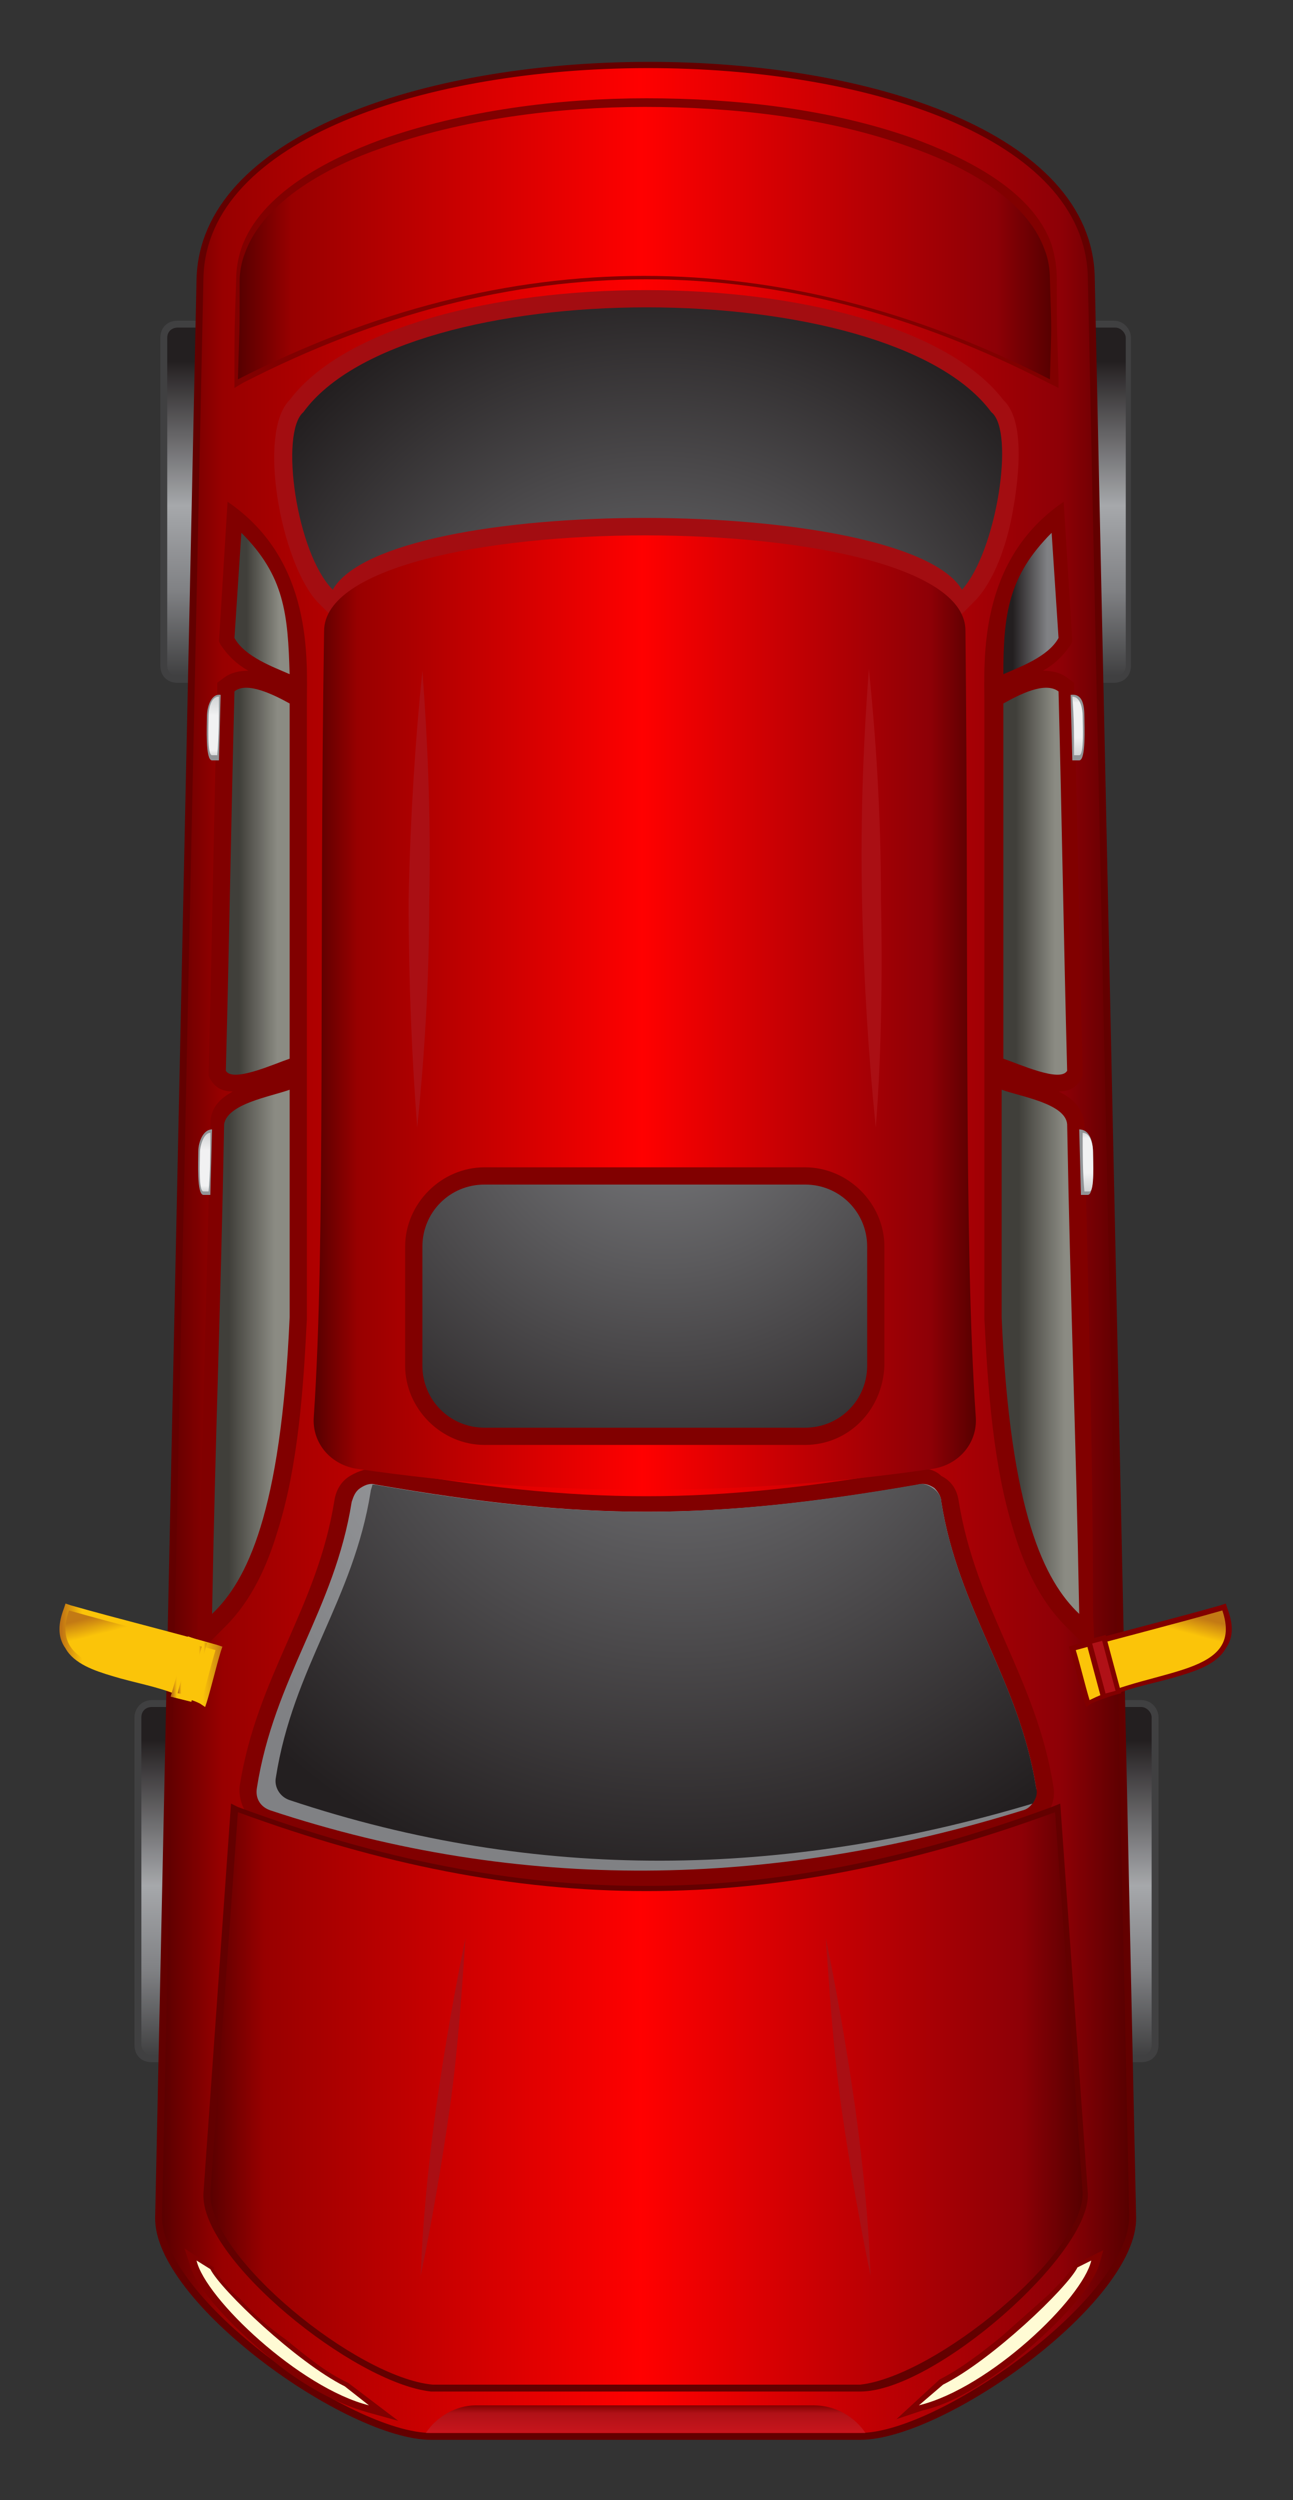 <?xml version="1.0" encoding="utf-8"?>
<!-- Generator: Adobe Illustrator 24.1.2, SVG Export Plug-In . SVG Version: 6.00 Build 0)  -->
<svg version="1.1" id="Layer_1" xmlns="http://www.w3.org/2000/svg" xmlns:xlink="http://www.w3.org/1999/xlink" x="0px" y="0px"
	 viewBox="0 0 75 145" style="enable-background:new 0 0 75 145;" xml:space="preserve">
<rect x="0" y="0" width="75" height="145" fill="#333333" stroke="none"/>
<style type="text/css">
	.st0{fill-rule:evenodd;clip-rule:evenodd;fill:#404041;}
	.st1{fill-rule:evenodd;clip-rule:evenodd;fill:url(#SVGID_1_);}
	.st2{fill-rule:evenodd;clip-rule:evenodd;fill:url(#SVGID_2_);}
	.st3{fill-rule:evenodd;clip-rule:evenodd;fill:url(#SVGID_3_);}
	.st4{fill-rule:evenodd;clip-rule:evenodd;fill:url(#SVGID_4_);}
	.st5{fill-rule:evenodd;clip-rule:evenodd;fill:#630000;}
	.st6{fill-rule:evenodd;clip-rule:evenodd;fill:url(#SVGID_5_);}
	.st7{fill-rule:evenodd;clip-rule:evenodd;fill:url(#SVGID_6_);}
	.st8{fill-rule:evenodd;clip-rule:evenodd;fill:#810000;}
	.st9{fill-rule:evenodd;clip-rule:evenodd;fill:url(#SVGID_7_);}
	.st10{fill-rule:evenodd;clip-rule:evenodd;fill:url(#SVGID_8_);}
	.st11{fill-rule:evenodd;clip-rule:evenodd;fill:url(#SVGID_9_);}
	.st12{fill-rule:evenodd;clip-rule:evenodd;fill:url(#SVGID_10_);}
	.st13{fill-rule:evenodd;clip-rule:evenodd;fill:#A30D11;}
	.st14{fill-rule:evenodd;clip-rule:evenodd;fill:url(#SVGID_11_);}
	.st15{fill-rule:evenodd;clip-rule:evenodd;fill:url(#SVGID_12_);}
	.st16{fill-rule:evenodd;clip-rule:evenodd;fill:url(#SVGID_13_);}
	.st17{fill-rule:evenodd;clip-rule:evenodd;fill:url(#SVGID_14_);}
	.st18{fill-rule:evenodd;clip-rule:evenodd;fill:url(#SVGID_15_);}
	.st19{fill-rule:evenodd;clip-rule:evenodd;fill:url(#SVGID_16_);}
	.st20{fill-rule:evenodd;clip-rule:evenodd;fill:url(#SVGID_17_);}
	.st21{fill-rule:evenodd;clip-rule:evenodd;fill:#929497;}
	.st22{fill-rule:evenodd;clip-rule:evenodd;fill:url(#SVGID_18_);}
	.st23{fill-rule:evenodd;clip-rule:evenodd;fill:url(#SVGID_19_);}
	.st24{fill-rule:evenodd;clip-rule:evenodd;fill:url(#SVGID_20_);}
	.st25{fill-rule:evenodd;clip-rule:evenodd;fill:url(#SVGID_21_);}
	.st26{fill-rule:evenodd;clip-rule:evenodd;fill:url(#SVGID_22_);}
	.st27{fill-rule:evenodd;clip-rule:evenodd;fill:#AA0F14;}
	.st28{fill-rule:evenodd;clip-rule:evenodd;fill:url(#SVGID_23_);}
	.st29{fill-rule:evenodd;clip-rule:evenodd;fill:#B01117;}
	.st30{fill-rule:evenodd;clip-rule:evenodd;fill:url(#SVGID_24_);}
	.st31{fill-rule:evenodd;clip-rule:evenodd;fill:url(#SVGID_25_);}
	.st32{fill-rule:evenodd;clip-rule:evenodd;fill:url(#SVGID_26_);}
	.st33{fill-rule:evenodd;clip-rule:evenodd;fill:url(#SVGID_27_);}
	.st34{fill-rule:evenodd;clip-rule:evenodd;fill:url(#SVGID_28_);}
	.st35{fill-rule:evenodd;clip-rule:evenodd;fill:#FFFBD4;}
</style>
<g>
	<g>
		<path class="st0" d="M13.3,19.6v19c0,0.6-0.4,1-1,1h-2c-0.6,0-1-0.4-1-1v-19c0-0.6,0.4-1,1-1h2C12.8,18.6,13.3,19.1,13.3,19.6z"/>
		
			<linearGradient id="SVGID_1_" gradientUnits="userSpaceOnUse" x1="-45" y1="1782.674" x2="-45" y2="1764.408" gradientTransform="matrix(-1 0 0 1 -33.65 -1743.477)">
			<stop  offset="0" style="stop-color:#404041"/>
			<stop  offset="0.27" style="stop-color:#808184"/>
			<stop  offset="0.54" style="stop-color:#A6A8AB"/>
			<stop  offset="1" style="stop-color:#231F20"/>
		</linearGradient>
		<path class="st1" d="M12.9,19.6v19c0,0.4-0.3,0.6-0.6,0.6h-2c-0.4,0-0.6-0.3-0.6-0.6v-19c0-0.4,0.3-0.6,0.6-0.6h2
			C12.6,19,12.9,19.3,12.9,19.6z"/>
		<path class="st0" d="M65.6,19.6v19c0,0.6-0.4,1-1,1h-2c-0.6,0-1-0.4-1-1v-19c0-0.6,0.4-1,1-1h2C65.2,18.6,65.6,19.1,65.6,19.6z"/>
		
			<linearGradient id="SVGID_2_" gradientUnits="userSpaceOnUse" x1="-97.4" y1="1782.674" x2="-97.4" y2="1764.408" gradientTransform="matrix(-1 0 0 1 -33.65 -1743.477)">
			<stop  offset="0" style="stop-color:#404041"/>
			<stop  offset="0.27" style="stop-color:#808184"/>
			<stop  offset="0.54" style="stop-color:#A6A8AB"/>
			<stop  offset="1" style="stop-color:#231F20"/>
		</linearGradient>
		<path class="st2" d="M65.3,19.6v19c0,0.4-0.3,0.6-0.6,0.6h-2c-0.3,0-0.6-0.3-0.6-0.6v-19c0-0.4,0.3-0.6,0.6-0.6h2
			C65,19,65.3,19.3,65.3,19.6z"/>
		<path class="st0" d="M11.8,99.6v19c0,0.6-0.4,1-1,1h-2c-0.6,0-1-0.4-1-1v-19c0-0.5,0.4-1,1-1h2C11.3,98.6,11.8,99.1,11.8,99.6z"/>
		
			<linearGradient id="SVGID_3_" gradientUnits="userSpaceOnUse" x1="-43.5" y1="1862.683" x2="-43.5" y2="1844.417" gradientTransform="matrix(-1 0 0 1 -33.65 -1743.477)">
			<stop  offset="0" style="stop-color:#404041"/>
			<stop  offset="0.27" style="stop-color:#808184"/>
			<stop  offset="0.54" style="stop-color:#A6A8AB"/>
			<stop  offset="1" style="stop-color:#231F20"/>
		</linearGradient>
		<path class="st3" d="M11.4,99.6v19c0,0.4-0.3,0.6-0.6,0.6h-2c-0.3,0-0.6-0.3-0.6-0.6v-19c0-0.4,0.3-0.6,0.6-0.6h2
			C11.1,99,11.4,99.3,11.4,99.6z"/>
		<path class="st0" d="M67.2,99.6v19c0,0.6-0.4,1-1,1h-2c-0.6,0-1-0.4-1-1v-19c0-0.5,0.4-1,1-1h2C66.8,98.6,67.2,99.1,67.2,99.6z"/>
		
			<linearGradient id="SVGID_4_" gradientUnits="userSpaceOnUse" x1="-98.9" y1="1862.683" x2="-98.9" y2="1844.417" gradientTransform="matrix(-1 0 0 1 -33.65 -1743.477)">
			<stop  offset="0" style="stop-color:#404041"/>
			<stop  offset="0.27" style="stop-color:#808184"/>
			<stop  offset="0.54" style="stop-color:#A6A8AB"/>
			<stop  offset="1" style="stop-color:#231F20"/>
		</linearGradient>
		<path class="st4" d="M66.8,99.6v19c0,0.4-0.3,0.6-0.6,0.6h-2c-0.4,0-0.6-0.3-0.6-0.6v-19c0-0.4,0.3-0.6,0.6-0.6h2
			C66.5,99,66.8,99.3,66.8,99.6z"/>
		<path class="st5" d="M63.5,16.1l2.4,112.5c0.1,4.9-11.1,12.9-16,12.9H25c-4.9,0-16.1-8-16-12.9l2.4-112.4
			C11.8-0.5,63.2-0.7,63.5,16.1z"/>
		
			<linearGradient id="SVGID_5_" gradientUnits="userSpaceOnUse" x1="-42.893" y1="1815.958" x2="-99.234" y2="1815.958" gradientTransform="matrix(-1 0 0 1 -33.65 -1743.477)">
			<stop  offset="0" style="stop-color:#570000"/>
			<stop  offset="6.462370e-02" style="stop-color:#980000"/>
			<stop  offset="0.495" style="stop-color:#FF0000"/>
			<stop  offset="0.93" style="stop-color:#8D0006"/>
			<stop  offset="1" style="stop-color:#560000"/>
		</linearGradient>
		<path class="st6" d="M63.1,16.1l2.4,112.4c0.1,4.7-11,12.6-15.6,12.6H25c-4.6,0-15.7-7.8-15.6-12.6l2.4-112.4
			C12.2,0,62.8-0.2,63.1,16.1z"/>
		
			<linearGradient id="SVGID_6_" gradientUnits="userSpaceOnUse" x1="-71.15" y1="1882.976" x2="-71.15" y2="1889.44" gradientTransform="matrix(-1 0 0 1 -33.65 -1743.477)">
			<stop  offset="0" style="stop-color:#810000"/>
			<stop  offset="7.000000e-02" style="stop-color:#B01117"/>
			<stop  offset="0.5" style="stop-color:#EC1C24"/>
			<stop  offset="0.93" style="stop-color:#B01117"/>
			<stop  offset="1" style="stop-color:#810000"/>
		</linearGradient>
		<path class="st7" d="M50.2,141.1c-0.1,0-0.2,0-0.3,0H25c-0.1,0-0.2,0-0.3,0c0.6-0.9,1.7-1.6,2.9-1.6h19.6
			C48.5,139.5,49.6,140.2,50.2,141.1z"/>
		<path class="st8" d="M61.3,16.2c0,3.1,0,2.6,0.1,5.7v0.6l-0.6-0.3c-15.5-8-31.1-8-46.7,0l-0.5,0.3v-0.6c0-3.1,0-2.6,0.1-5.7
			c0-0.6,0.1-1.2,0.3-1.8c1.1-3.2,5.1-5.2,8.1-6.3c4.8-1.7,10.3-2.4,15.4-2.4S48.1,6.3,52.9,8c3,1.1,7,3,8.1,6.2
			C61.2,14.9,61.3,15.5,61.3,16.2z"/>
		
			<linearGradient id="SVGID_7_" gradientUnits="userSpaceOnUse" x1="-47.5" y1="1757.533" x2="-94.729" y2="1757.533" gradientTransform="matrix(-1 0 0 1 -33.65 -1743.477)">
			<stop  offset="0" style="stop-color:#570000"/>
			<stop  offset="6.462370e-02" style="stop-color:#980000"/>
			<stop  offset="0.495" style="stop-color:#FF0000"/>
			<stop  offset="0.93" style="stop-color:#8D0006"/>
			<stop  offset="1" style="stop-color:#560000"/>
		</linearGradient>
		<path class="st9" d="M60.9,16.2c0-0.6-0.1-1.2-0.3-1.7c-1.1-3.1-5-5-7.9-6C48,6.8,42.4,6.2,37.4,6.2S26.8,6.9,22.1,8.6
			c-2.9,1-6.8,3-7.9,6.1c-0.2,0.5-0.3,1.1-0.3,1.6c0,3.5,0,2.1-0.1,5.7c15.7-8,31.4-8,47.1,0C61,18.3,61,19.7,60.9,16.2z"/>
		<path class="st8" d="M55.6,87c1,6.3,4.5,10.3,5.5,16.6c0.2,1.1-0.5,2.1-1.5,2.4c-14.7,4.6-29.5,4.8-44.2,0c-1-0.3-1.6-1.4-1.5-2.4
			c1-6.4,4.5-10.3,5.5-16.6c0.1-0.6,0.4-1.1,0.9-1.4s1.1-0.5,1.6-0.4c12,2.1,19.2,2.1,31.1,0c0.6-0.1,1.2,0,1.6,0.4
			C55.2,85.9,55.5,86.4,55.6,87z"/>
		<path class="st5" d="M13.4,104.6l0.4,0.2c16.5,6.1,30.7,6.1,47.2,0l0.5-0.2l1.6,22.6c0.2,3.5-8.9,11.5-13.2,11.5H25
			c-4.5-0.5-13.4-7.7-13.2-11.5L13.4,104.6z"/>
		
			<linearGradient id="SVGID_8_" gradientUnits="userSpaceOnUse" x1="-45.694" y1="1865.133" x2="-96.454" y2="1865.133" gradientTransform="matrix(-1 0 0 1 -33.65 -1743.477)">
			<stop  offset="0" style="stop-color:#570000"/>
			<stop  offset="6.462370e-02" style="stop-color:#980000"/>
			<stop  offset="0.495" style="stop-color:#FF0000"/>
			<stop  offset="0.93" style="stop-color:#8D0006"/>
			<stop  offset="1" style="stop-color:#560000"/>
		</linearGradient>
		<path class="st10" d="M61.2,105.1c-16.6,6.1-30.8,6.1-47.4,0l-1.6,22.1c-0.1,3.7,8.5,10.7,12.9,11.1c8.3,0,16.6,0,24.8,0
			c4.4-0.5,12.9-7.5,12.9-11.1L61.2,105.1z"/>
		
			<radialGradient id="SVGID_9_" cx="-92.452" cy="1785.073" r="30.198" gradientTransform="matrix(-1.049 0 0 1.049 -57.614 -1796.999)" gradientUnits="userSpaceOnUse">
			<stop  offset="0" style="stop-color:#AEB0B3"/>
			<stop  offset="1" style="stop-color:#808184"/>
		</radialGradient>
		<path class="st11" d="M54.6,87.1c1,6.3,4.5,10.3,5.5,16.6c0.1,0.6-0.3,1.2-0.8,1.3c-14.5,4.5-29.1,4.8-43.6,0
			c-0.6-0.2-0.9-0.7-0.8-1.3c1-6.4,4.5-10.3,5.5-16.6c0.1-0.3,0.2-0.6,0.5-0.8c0.3-0.2,0.6-0.3,0.9-0.2c12.1,2.1,19.4,2.1,31.5,0
			c0.3-0.1,0.6,0,0.9,0.2C54.4,86.5,54.6,86.8,54.6,87.1z"/>
		
			<radialGradient id="SVGID_10_" cx="-92.552" cy="1785.371" r="33.029" gradientTransform="matrix(-1.049 0 0 1.049 -57.614 -1796.999)" gradientUnits="userSpaceOnUse">
			<stop  offset="0" style="stop-color:#808184"/>
			<stop  offset="1" style="stop-color:#231F20"/>
		</radialGradient>
		<path class="st12" d="M54.6,87.1c1,6.3,4.5,10.3,5.5,16.6c0.1,0.3,0,0.6-0.2,0.9c-14.4,4.3-28.7,4.6-43.1-0.2
			c-0.6-0.2-0.9-0.8-0.8-1.3c1-6.4,4.5-10.3,5.5-16.6c0-0.1,0.1-0.3,0.1-0.4h0.1c12.1,2.1,19.4,2.1,31.5,0c0.3-0.1,0.6,0,0.9,0.2
			C54.4,86.5,54.6,86.8,54.6,87.1z"/>
		<path class="st13" d="M16.8,23.2c6.4-8.5,34.9-8.5,41.4,0c1.4,1.3,0.8,5.1,0.5,6.7c-0.3,1.6-1,3.8-2.2,5l-0.9,0.9
			c-4.3-6-32-6-36.3,0l-0.9-0.9C16.3,32.6,14.9,25.1,16.8,23.2z"/>
		
			<radialGradient id="SVGID_11_" cx="-91.142" cy="1754.094" r="26.533" gradientTransform="matrix(-1.049 0 0 1.049 -57.614 -1796.999)" gradientUnits="userSpaceOnUse">
			<stop  offset="0" style="stop-color:#808184"/>
			<stop  offset="1" style="stop-color:#231F20"/>
		</radialGradient>
		<path class="st14" d="M55.8,34.2c2-2.2,3.1-9.2,1.7-10.3c-6-8.1-34-8.1-39.9,0c-1.4,1.2-0.4,8.2,1.7,10.3
			C22.5,28.6,52.5,28.7,55.8,34.2z"/>
		<g>
			<path class="st8" d="M61.4,63.3c0.6,0,1-0.2,1.3-0.7l0.1-0.2v-0.3c-0.2-7.3-0.3-14.7-0.5-22v-0.5l-0.4-0.3
				c-0.4-0.3-0.9-0.4-1.4-0.4c0.7-0.4,1.2-0.9,1.6-1.5l0.1-0.2l-0.5-8.1c-5,3.4-4.6,9.2-4.6,11.7c0,6.9,0,13.7,0,20.6v1.9
				c0,4.4,0,8.8,0,13.2l0,0l0,0c0.2,4,0.5,8.5,1.7,12.3c0.6,2,1.5,4,3,5.5l1.7,1.7l-0.1-2.4c0-9.5-0.3-19-0.5-28.4l0,0l0,0
				C62.8,64.2,62.2,63.7,61.4,63.3z"/>
			
				<linearGradient id="SVGID_12_" gradientUnits="userSpaceOnUse" x1="-92.596" y1="1794.541" x2="-94.828" y2="1794.541" gradientTransform="matrix(-1 0 0 1 -33.65 -1743.477)">
				<stop  offset="0" style="stop-color:#403F3A"/>
				<stop  offset="1" style="stop-color:#8B8B83"/>
			</linearGradient>
			<path class="st15" d="M61.4,40.1c0.2,7.7,0.3,14.4,0.5,22c-0.4,0.7-2.8-0.4-3.7-0.7c0-6.9,0-13.7,0-20.6
				C59.1,40.3,60.6,39.5,61.4,40.1z"/>
			
				<linearGradient id="SVGID_13_" gradientUnits="userSpaceOnUse" x1="-92.394" y1="1778.433" x2="-94.399" y2="1778.433" gradientTransform="matrix(-1 0 0 1 -33.65 -1743.477)">
				<stop  offset="0" style="stop-color:#231F20"/>
				<stop  offset="1" style="stop-color:#808184"/>
			</linearGradient>
			<path class="st16" d="M61,30.9l0.4,6.1c-0.6,1.1-2.3,1.7-3.2,2.1C58.2,35.6,58.5,33.4,61,30.9z"/>
			
				<linearGradient id="SVGID_14_" gradientUnits="userSpaceOnUse" x1="-92.746" y1="1821.833" x2="-95.427" y2="1821.833" gradientTransform="matrix(-1 0 0 1 -33.65 -1743.477)">
				<stop  offset="0" style="stop-color:#403F3A"/>
				<stop  offset="1" style="stop-color:#8B8B83"/>
			</linearGradient>
			<path class="st17" d="M61.9,65.2c0.2,10.9,0.5,17.5,0.7,28.4c-2-1.9-4-5.8-4.5-17.2c0-4.4,0-8.8,0-13.2
				C59.2,63.6,61.8,64,61.9,65.2z"/>
			<path class="st8" d="M13.5,63.3c-0.6,0-1-0.2-1.3-0.7l-0.1-0.2v-0.3c0.2-7.3,0.3-14.7,0.5-22v-0.5l0.4-0.3
				c0.4-0.3,0.9-0.4,1.4-0.4c-0.7-0.4-1.2-0.9-1.6-1.5l-0.1-0.2l0.5-8.1c5,3.4,4.6,9.2,4.6,11.7c0,6.9,0,13.7,0,20.6v1.9
				c0,4.4,0,8.8,0,13.2l0,0l0,0c-0.2,4-0.5,8.5-1.7,12.3c-0.6,2-1.5,4-3,5.5L11.4,96l0.1-2.4c0.2-9.5,0.5-18.9,0.7-28.4l0,0l0,0
				C12.2,64.2,12.8,63.7,13.5,63.3z"/>
			
				<linearGradient id="SVGID_15_" gradientUnits="userSpaceOnUse" x1="-47.512" y1="1794.541" x2="-49.743" y2="1794.541" gradientTransform="matrix(-1 0 0 1 -33.65 -1743.477)">
				<stop  offset="0" style="stop-color:#403F3A"/>
				<stop  offset="1" style="stop-color:#8B8B83"/>
			</linearGradient>
			<path class="st18" d="M13.6,40.1c-0.2,7.7-0.3,14.4-0.5,22c0.4,0.7,2.8-0.4,3.7-0.7c0-6.9,0-13.7,0-20.6
				C15.9,40.3,14.3,39.5,13.6,40.1z"/>
			
				<linearGradient id="SVGID_16_" gradientUnits="userSpaceOnUse" x1="-47.958" y1="1778.433" x2="-49.855" y2="1778.433" gradientTransform="matrix(-1 0 0 1 -33.65 -1743.477)">
				<stop  offset="0" style="stop-color:#403F3A"/>
				<stop  offset="1" style="stop-color:#8B8B83"/>
			</linearGradient>
			<path class="st19" d="M14,30.9L13.6,37c0.6,1.1,2.3,1.7,3.2,2.1C16.7,35.6,16.5,33.4,14,30.9z"/>
			
				<linearGradient id="SVGID_17_" gradientUnits="userSpaceOnUse" x1="-46.913" y1="1821.833" x2="-49.593" y2="1821.833" gradientTransform="matrix(-1 0 0 1 -33.65 -1743.477)">
				<stop  offset="0" style="stop-color:#403F3A"/>
				<stop  offset="1" style="stop-color:#8B8B83"/>
			</linearGradient>
			<path class="st20" d="M13,65.2c-0.2,10.9-0.5,17.5-0.7,28.4c2-1.9,4-5.8,4.5-17.2c0-4.4,0-8.8,0-13.2C15.7,63.6,13.2,64,13,65.2z
				"/>
			<path class="st21" d="M63.4,66.8c0,0.5,0.1,2.5-0.3,2.5h-0.4l-0.1-3.8C63.2,65.5,63.4,66.2,63.4,66.8z"/>
			
				<linearGradient id="SVGID_18_" gradientUnits="userSpaceOnUse" x1="-96.69" y1="1809.09" x2="-96.752" y2="1812.633" gradientTransform="matrix(-1 0 0 1 -33.65 -1743.477)">
				<stop  offset="0" style="stop-color:#D0D2D3"/>
				<stop  offset="0.11" style="stop-color:#F1F1F2"/>
				<stop  offset="0.68" style="stop-color:#F1F1F2"/>
				<stop  offset="1" style="stop-color:#D0D2D3"/>
			</linearGradient>
			<path class="st22" d="M62.8,65.7c0.5,0,0.6,0.8,0.6,1.1c0,0.5,0.1,2.3-0.2,2.3c-0.1,0-0.1,0-0.3,0C62.8,68,62.8,66.9,62.8,65.7z"
				/>
			<path class="st21" d="M62.9,41.6c0,0.5,0.1,2.5-0.3,2.5h-0.4l-0.1-3.8C62.8,40.2,62.9,40.9,62.9,41.6z"/>
			
				<linearGradient id="SVGID_19_" gradientUnits="userSpaceOnUse" x1="-96.191" y1="1783.838" x2="-96.253" y2="1787.381" gradientTransform="matrix(-1 0 0 1 -33.65 -1743.477)">
				<stop  offset="0" style="stop-color:#D0D2D3"/>
				<stop  offset="0.11" style="stop-color:#F1F1F2"/>
				<stop  offset="0.68" style="stop-color:#F1F1F2"/>
				<stop  offset="1" style="stop-color:#D0D2D3"/>
			</linearGradient>
			<path class="st23" d="M62.2,40.4c0.5,0,0.6,0.8,0.6,1.1c0,0.5,0.1,2.3-0.2,2.3c-0.1,0-0.1,0-0.3,0C62.3,42.7,62.3,41.6,62.2,40.4
				z"/>
			<path class="st21" d="M11.5,66.8c0,0.5-0.1,2.5,0.3,2.5h0.4l0.1-3.8C11.8,65.5,11.5,66.2,11.5,66.8z"/>
			
				<linearGradient id="SVGID_20_" gradientUnits="userSpaceOnUse" x1="-45.557" y1="1812.633" x2="-45.619" y2="1809.09" gradientTransform="matrix(-1 0 0 1 -33.65 -1743.477)">
				<stop  offset="0" style="stop-color:#D0D2D3"/>
				<stop  offset="0.11" style="stop-color:#F1F1F2"/>
				<stop  offset="0.68" style="stop-color:#F1F1F2"/>
				<stop  offset="1" style="stop-color:#D0D2D3"/>
			</linearGradient>
			<path class="st24" d="M12.2,65.7c-0.4,0-0.6,0.8-0.6,1.1c0,0.5-0.1,2.3,0.2,2.3c0.1,0,0.1,0,0.3,0C12.2,68,12.2,66.9,12.2,65.7z"
				/>
			<path class="st21" d="M12,41.6c0,0.5-0.1,2.5,0.3,2.5h0.4l0.1-3.8C12.3,40.2,12,40.9,12,41.6z"/>
			
				<linearGradient id="SVGID_21_" gradientUnits="userSpaceOnUse" x1="-46.056" y1="1787.382" x2="-46.118" y2="1783.838" gradientTransform="matrix(-1 0 0 1 -33.65 -1743.477)">
				<stop  offset="0" style="stop-color:#D0D2D3"/>
				<stop  offset="0.11" style="stop-color:#F1F1F2"/>
				<stop  offset="0.68" style="stop-color:#F1F1F2"/>
				<stop  offset="1" style="stop-color:#D0D2D3"/>
			</linearGradient>
			<path class="st25" d="M12.7,40.4c-0.5,0-0.6,0.8-0.6,1.1c0,0.5-0.1,2.3,0.2,2.3c0.1,0,0.1,0,0.3,0C12.7,42.7,12.7,41.6,12.7,40.4
				z"/>
		</g>
		
			<linearGradient id="SVGID_22_" gradientUnits="userSpaceOnUse" x1="-51.894" y1="1802.158" x2="-90.306" y2="1802.158" gradientTransform="matrix(-1 0 0 1 -33.65 -1743.477)">
			<stop  offset="0" style="stop-color:#570000"/>
			<stop  offset="6.462370e-02" style="stop-color:#980000"/>
			<stop  offset="0.495" style="stop-color:#FF0000"/>
			<stop  offset="0.93" style="stop-color:#8D0006"/>
			<stop  offset="1" style="stop-color:#560000"/>
		</linearGradient>
		<path class="st26" d="M56,36.6c0.2,18.7-0.1,35.4,0.6,45.6c0.1,1.5-1,2.8-2.6,3c-11,1.6-22.2,1.6-33.2,0c-1.6-0.2-2.7-1.5-2.6-3
			c0.7-10.3,0.3-26.9,0.6-45.6C18.8,29.2,56.1,29.2,56,36.6z"/>
		<path class="st27" d="M50.5,132c-0.6-2.9-1.2-6.3-1.7-9.8c-0.5-3.6-0.7-7-0.9-9.8c0.6,2.9,1.2,6.3,1.7,9.8
			C50.1,125.8,50.4,129.2,50.5,132L50.5,132z M24.4,132c0.6-2.9,1.2-6.3,1.7-9.8c0.5-3.6,0.7-7,0.9-9.8c-0.6,2.9-1.2,6.3-1.7,9.8
			C24.8,125.8,24.5,129.2,24.4,132z"/>
		<path class="st27" d="M24.2,65.4c0.4-3.9,0.7-8.4,0.7-13.2c0.1-4.8-0.1-9.4-0.4-13.3c-0.4,3.9-0.7,8.4-0.8,13.3
			C23.7,57,23.9,61.5,24.2,65.4L24.2,65.4z M50.8,65.4c-0.4-3.9-0.7-8.4-0.8-13.3c-0.1-4.8,0.1-9.4,0.4-13.3
			c0.4,3.9,0.7,8.4,0.7,13.3C51.2,57,51.1,61.5,50.8,65.4z"/>
		<path class="st8" d="M71.2,93.3c0.3,0.8,0.4,1.6-0.1,2.3c-0.5,0.9-1.7,1.3-2.7,1.6c-1.3,0.4-2.6,0.6-3.8,1.1
			c-0.5,0.2-0.9,0.3-1.3,0.5L63,99l-0.1-0.3c-0.3-1-0.5-1.9-0.8-2.9L62,95.5l0.3-0.1c2.8-0.8,5.7-1.5,8.5-2.3l0.3-0.1L71.2,93.3z"/>
		
			<linearGradient id="SVGID_23_" gradientUnits="userSpaceOnUse" x1="-100.982" y1="1836.682" x2="-98.682" y2="1845.266" gradientTransform="matrix(-1 0 0 1 -33.65 -1743.477)">
			<stop  offset="0" style="stop-color:#C37A14"/>
			<stop  offset="0.12" style="stop-color:#FBC409"/>
			<stop  offset="0.87" style="stop-color:#FBC409"/>
			<stop  offset="1" style="stop-color:#BF7214"/>
		</linearGradient>
		<path class="st28" d="M70.9,93.4c1.3,3.8-3.9,3.3-7.7,5.2c-0.3-1-0.5-1.9-0.8-2.9C65.3,94.9,68.1,94.2,70.9,93.4z"/>
		
			<rect x="63.4" y="94.9" transform="matrix(0.966 -0.259 0.259 0.966 -22.851 19.876)" class="st8" width="1.2" height="3.5"/>
		<rect x="63.7" y="95.2" transform="matrix(0.966 -0.259 0.259 0.966 -22.84 19.853)" class="st29" width="0.6" height="3"/>
		<g>
			
				<linearGradient id="SVGID_24_" gradientUnits="userSpaceOnUse" x1="-46.54" y1="1839.433" x2="-37.201" y2="1839.433" gradientTransform="matrix(-1 0 0 1 -33.65 -1743.477)">
				<stop  offset="0" style="stop-color:#C37A14"/>
				<stop  offset="0.12" style="stop-color:#FBC409"/>
				<stop  offset="0.87" style="stop-color:#FBC409"/>
				<stop  offset="1" style="stop-color:#BF7214"/>
			</linearGradient>
			<path class="st30" d="M3.7,93.3c-0.3,0.8-0.4,1.6,0.1,2.3c0.5,0.9,1.7,1.3,2.7,1.6c1.3,0.4,2.6,0.6,3.8,1.1
				c0.5,0.2,0.9,0.3,1.3,0.5l0.3,0.2l0.1-0.3c0.3-1,0.5-1.9,0.8-2.9l0.1-0.3l-0.3-0.1c-2.8-0.8-5.7-1.5-8.5-2.3L3.8,93L3.7,93.3z"/>
			
				<linearGradient id="SVGID_25_" gradientUnits="userSpaceOnUse" x1="-41.353" y1="1836.667" x2="-43.503" y2="1845.29" gradientTransform="matrix(-1 0 0 1 -33.65 -1743.477)">
				<stop  offset="0" style="stop-color:#C37A14"/>
				<stop  offset="0.12" style="stop-color:#FBC409"/>
				<stop  offset="0.87" style="stop-color:#FBC409"/>
				<stop  offset="1" style="stop-color:#BF7214"/>
			</linearGradient>
			<path class="st31" d="M4,93.4c-1.3,3.8,3.9,3.3,7.7,5.2c0.3-1,0.5-1.9,0.8-2.9C9.7,94.9,6.8,94.2,4,93.4z"/>
			
				<linearGradient id="SVGID_26_" gradientUnits="userSpaceOnUse" x1="-45.716" y1="1840.233" x2="-43.64" y2="1840.233" gradientTransform="matrix(-1 0 0 1 -33.65 -1743.477)">
				<stop  offset="0" style="stop-color:#C37A14"/>
				<stop  offset="0.12" style="stop-color:#FBC409"/>
				<stop  offset="0.87" style="stop-color:#FBC409"/>
				<stop  offset="1" style="stop-color:#BF7214"/>
			</linearGradient>
			<polygon class="st32" points="10.9,94.9 9.9,98.4 11.1,98.7 12,95.3 			"/>
			
				<linearGradient id="SVGID_27_" gradientUnits="userSpaceOnUse" x1="-45.362" y1="1840.233" x2="-43.994" y2="1840.233" gradientTransform="matrix(-1 0 0 1 -33.65 -1743.477)">
				<stop  offset="0" style="stop-color:#C37A14"/>
				<stop  offset="0.12" style="stop-color:#FBC409"/>
				<stop  offset="0.87" style="stop-color:#FBC409"/>
				<stop  offset="1" style="stop-color:#BF7214"/>
			</linearGradient>
			<polygon class="st33" points="11.1,95.3 10.3,98.2 10.9,98.3 11.7,95.5 			"/>
		</g>
		<path class="st8" d="M46.7,83.8H28.1c-2.5,0-4.6-2.1-4.6-4.6v-6.9c0-2.5,2.1-4.6,4.6-4.6h18.6c2.5,0,4.6,2.1,4.6,4.6v6.9
			C51.2,81.8,49.2,83.8,46.7,83.8z"/>
		
			<radialGradient id="SVGID_28_" cx="-91.642" cy="1772.478" r="26.62" gradientTransform="matrix(-1.049 0 0 1.049 -57.614 -1796.999)" gradientUnits="userSpaceOnUse">
			<stop  offset="0" style="stop-color:#808184"/>
			<stop  offset="1" style="stop-color:#231F20"/>
		</radialGradient>
		<path class="st34" d="M46.7,82.8H28.1c-2,0-3.6-1.6-3.6-3.6v-6.9c0-2,1.6-3.6,3.6-3.6h18.6c2,0,3.6,1.6,3.6,3.6v6.9
			C50.3,81.2,48.7,82.8,46.7,82.8z"/>
		<path class="st8" d="M21.3,139.9c-1.8-0.5-3.7-1.6-5.1-2.7c-1.5-1.2-4.7-4-5.2-5.9l-0.3-0.9l1.7,1.1v0.1c0.3,0.5,1,1.3,1.5,1.7
			c0.8,0.9,1.7,1.7,2.7,2.4c1.1,0.9,2.3,1.9,3.6,2.5l0,0l2.9,2.2L21.3,139.9z"/>
		<path class="st35" d="M21.4,139.5l-1.4-1.1c-2.8-1.4-7.2-5.6-7.8-6.8l-0.8-0.5C11.9,133.3,17.4,138.5,21.4,139.5z"/>
		<path class="st8" d="M52,140.3l2.5-2.3l0,0c1.2-0.6,2.5-1.6,3.6-2.5c0.9-0.8,1.8-1.6,2.7-2.4c0.4-0.4,1.2-1.2,1.5-1.7l0.1-0.1
			l1.6-0.8l-0.2,0.7c-0.5,1.9-3.7,4.7-5.2,5.9c-1.5,1.1-3.3,2.3-5.1,2.7L52,140.3z"/>
		<path class="st35" d="M53.3,139.5l1.4-1.2c2.8-1.4,7.2-5.6,7.8-6.8l0.8-0.4C62.8,133.3,57.4,138.5,53.3,139.5z"/>
	</g>
</g>
</svg>
